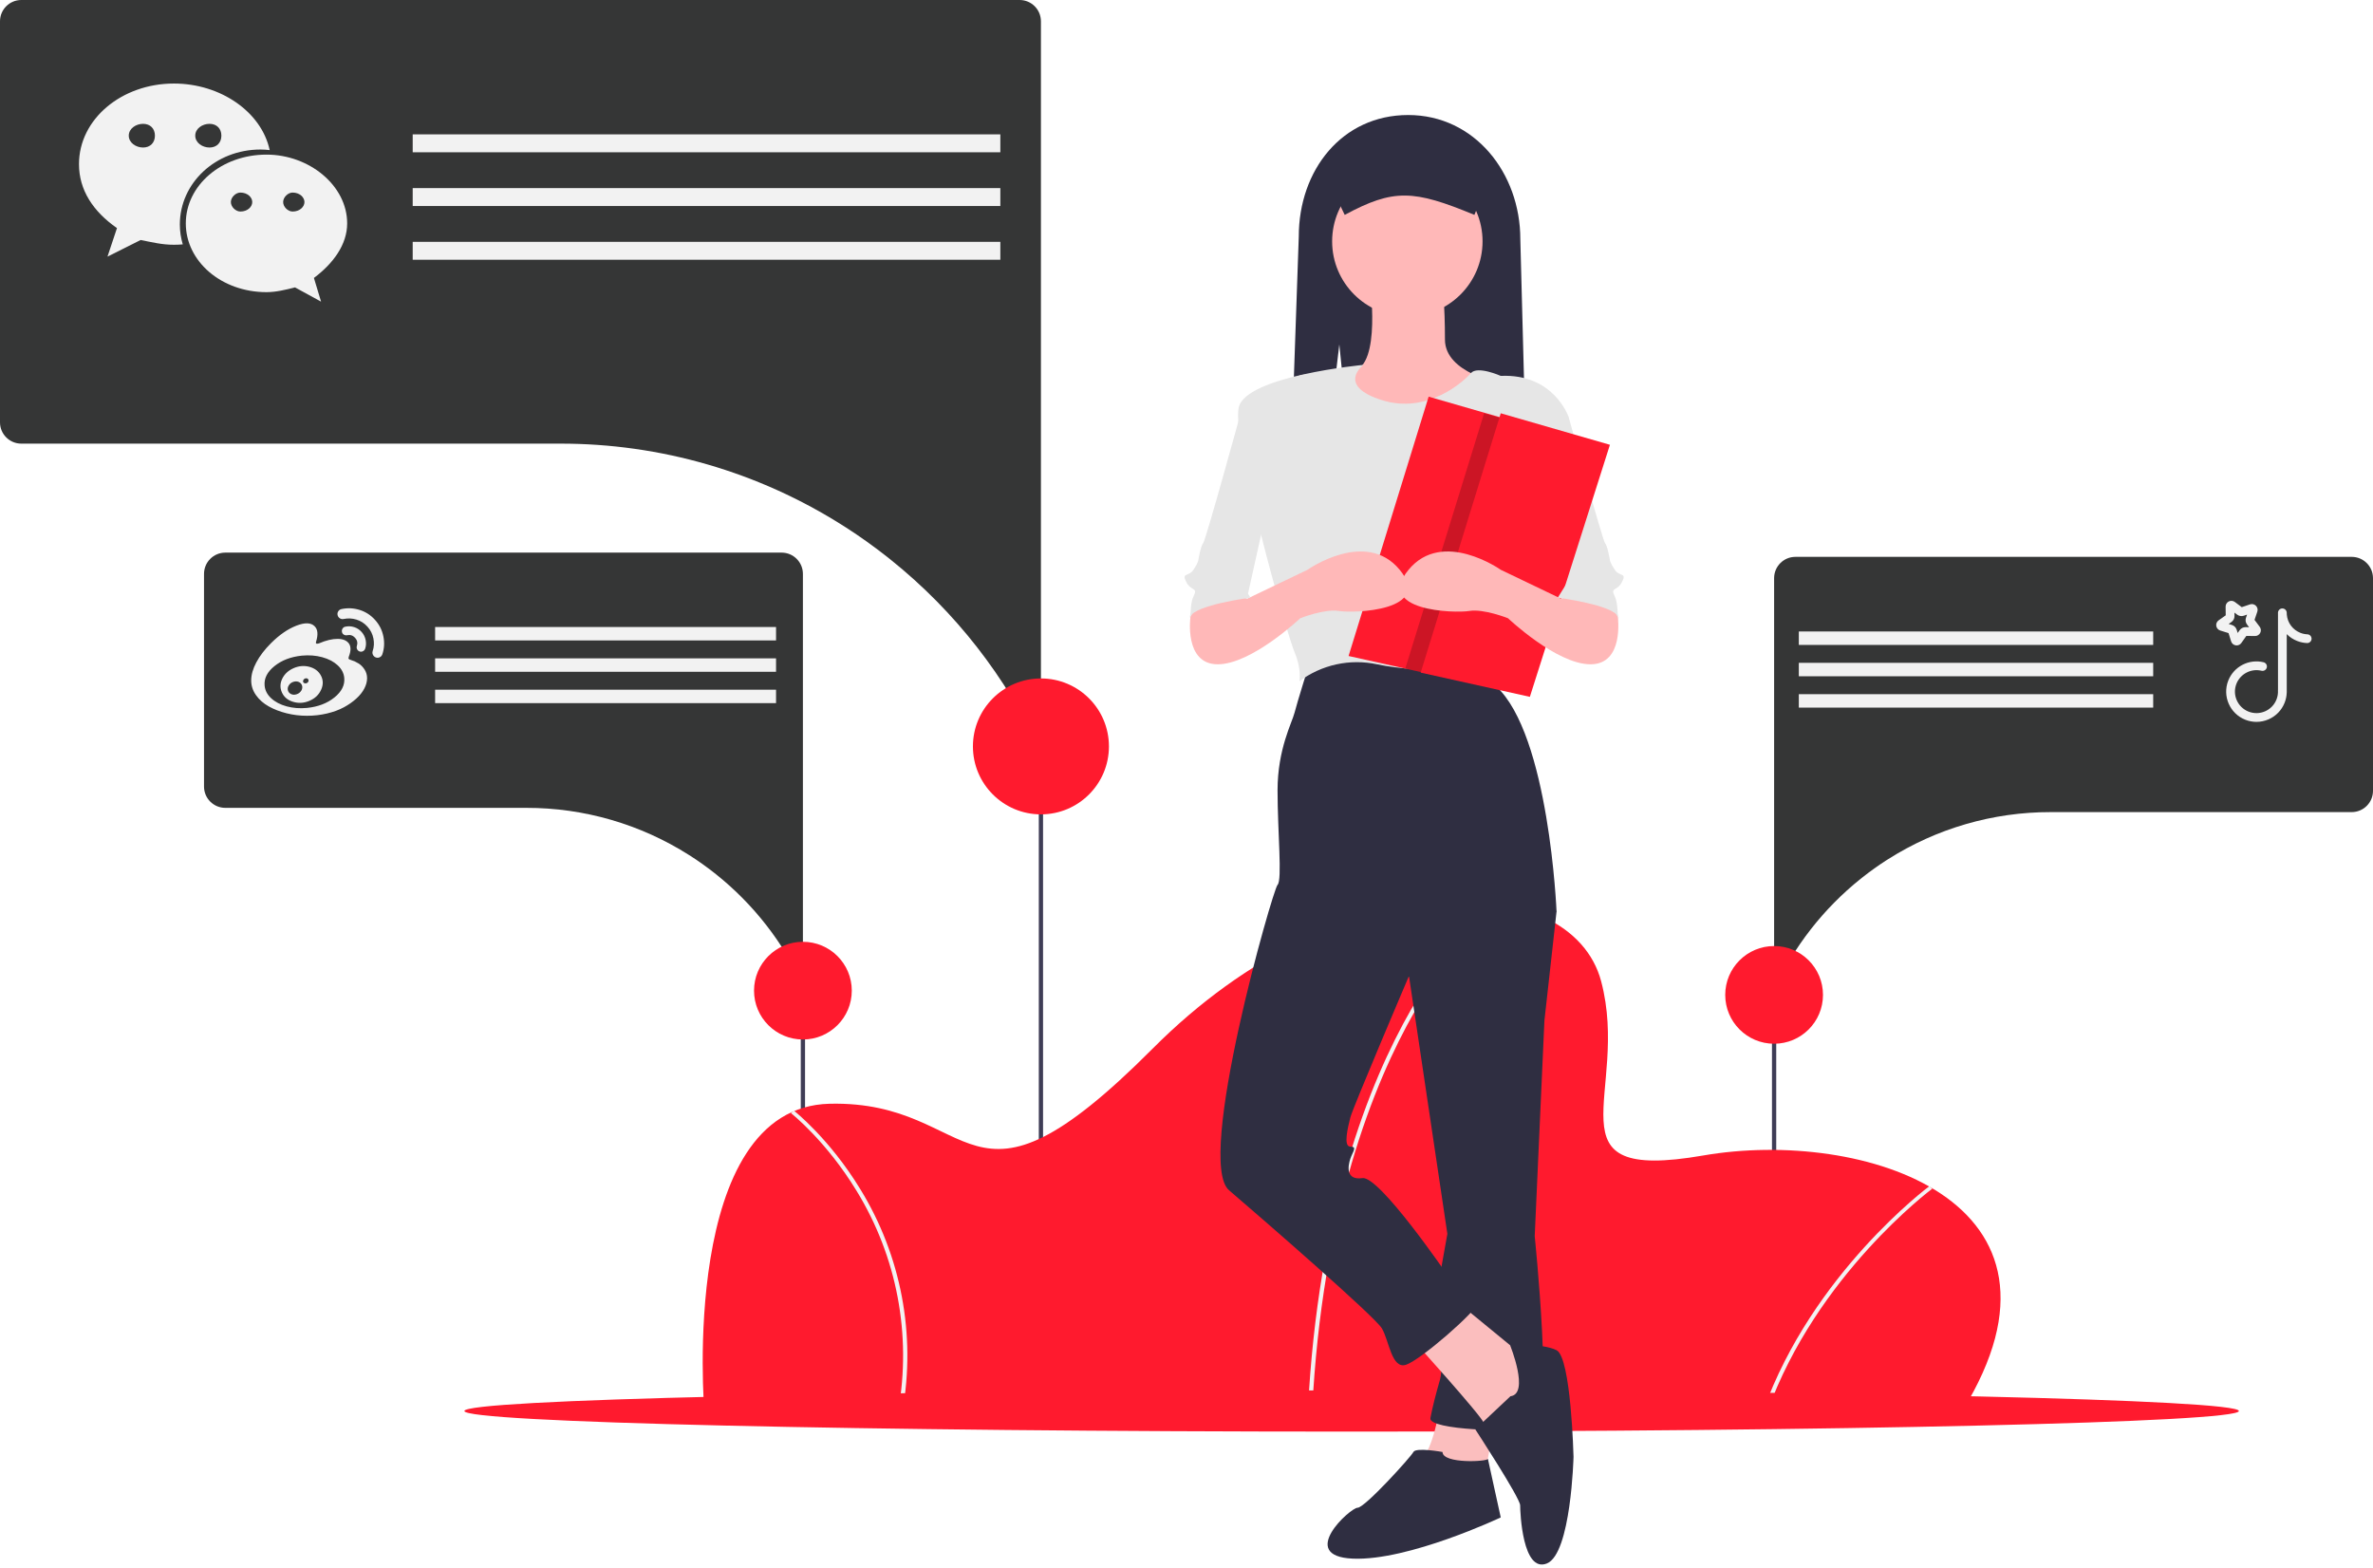 <svg width="557" height="368" viewBox="0 0 557 368" fill="none" xmlns="http://www.w3.org/2000/svg">
<path d="M416.924 233.535H415.927V331.745H416.924V233.535Z" fill="#3F3D56"/>
<path d="M421.426 130.715C418.664 130.715 416.426 132.953 416.426 135.715V232.303C421.071 222.18 428.016 213.28 436.708 206.311C436.883 206.167 437.061 206.027 437.239 205.889C439.007 204.495 440.841 203.186 442.74 201.962C442.864 201.885 442.987 201.805 443.111 201.73C454.54 194.459 467.813 190.607 481.362 190.63H552C554.761 190.63 557 188.391 557 185.63V135.715C557 132.953 554.761 130.715 552 130.715H421.426Z" fill="#353636"/>
<path d="M422.225 151.385H505.406V148.231H422.225V151.385Z" fill="#F2F2F2"/>
<path d="M422.225 158.744H505.406V155.59H422.225V158.744Z" fill="#F2F2F2"/>
<path d="M422.225 166.103H505.406V162.949H422.225V166.103Z" fill="#F2F2F2"/>
<path d="M416.426 245.002C422.762 245.002 427.899 239.868 427.899 233.535C427.899 227.203 422.762 222.069 416.426 222.069C410.089 222.069 404.953 227.203 404.953 233.535C404.953 239.868 410.089 245.002 416.426 245.002Z" fill="#FF1A2E"/>
<path d="M188.961 232.539H187.963V330.749H188.961V232.539Z" fill="#3F3D56"/>
<path d="M244.829 175.208H243.832V273.418H244.829V175.208Z" fill="#3F3D56"/>
<path d="M239.33 0C242.092 0 244.33 2.239 244.33 5V176.569C236.256 158.974 224.185 143.505 209.078 131.392C208.774 131.143 208.465 130.898 208.155 130.659C205.083 128.236 201.895 125.961 198.593 123.834C198.378 123.7 198.164 123.56 197.949 123.431C178.084 110.793 155.015 104.098 131.466 104.137H5C2.239 104.137 0 101.899 0 99.138V5C0 2.239 2.239 0 5 0H239.33Z" fill="#353636"/>
<path d="M234.803 31.539H96.87V35.744H234.803V31.539Z" fill="#F2F2F2"/>
<path d="M234.803 44.154H96.87V48.359H234.803V44.154Z" fill="#F2F2F2"/>
<path d="M234.803 56.769H96.87V60.974H234.803V56.769Z" fill="#F2F2F2"/>
<path d="M183.462 129.718C186.223 129.718 188.462 131.956 188.462 134.718V231.306C183.816 221.183 176.871 212.283 168.18 205.314C168.005 205.17 167.827 205.03 167.649 204.892C165.881 203.498 164.047 202.189 162.147 200.965C162.023 200.888 161.9 200.808 161.777 200.733C150.347 193.462 137.074 189.61 123.526 189.633H52.887C50.126 189.633 47.887 187.394 47.887 184.633V134.718C47.887 131.956 50.126 129.718 52.887 129.718H183.462Z" fill="#353636"/>
<path d="M182.157 147.18H102.134V150.334H182.157V147.18Z" fill="#F2F2F2"/>
<path d="M182.157 154.539H102.134V157.692H182.157V154.539Z" fill="#F2F2F2"/>
<path d="M182.157 161.897H102.134V165.051H182.157V161.897Z" fill="#F2F2F2"/>
<path d="M244.33 191.161C253.146 191.161 260.293 184.018 260.293 175.208C260.293 166.397 253.146 159.255 244.33 159.255C235.515 159.255 228.368 166.397 228.368 175.208C228.368 184.018 235.515 191.161 244.33 191.161Z" fill="#FF1A2E"/>
<path d="M188.462 244.005C194.798 244.005 199.935 238.871 199.935 232.538C199.935 226.206 194.798 221.072 188.462 221.072C182.125 221.072 176.989 226.206 176.989 232.538C176.989 238.871 182.125 244.005 188.462 244.005Z" fill="#FF1A2E"/>
<g clip-path="url(#clip0)">
<path d="M70.71 162.143C70.953 161.749 71.017 161.349 70.901 160.944C70.785 160.539 70.524 160.249 70.117 160.074C69.722 159.912 69.299 159.906 68.847 160.056C68.396 160.206 68.048 160.472 67.803 160.855C67.547 161.249 67.472 161.646 67.576 162.045C67.68 162.444 67.929 162.737 68.324 162.924C68.719 163.111 69.151 163.126 69.62 162.969C70.09 162.812 70.452 162.536 70.707 162.143H70.71ZM72.347 160.04C72.439 159.889 72.459 159.735 72.407 159.58C72.355 159.424 72.253 159.316 72.102 159.257C71.94 159.199 71.774 159.202 71.605 159.266C71.436 159.33 71.311 159.437 71.231 159.588C71.033 159.947 71.109 160.209 71.458 160.372C71.62 160.43 71.788 160.427 71.964 160.363C72.139 160.299 72.267 160.191 72.347 160.04ZM75.374 161.901C74.851 163.083 73.935 163.952 72.625 164.509C71.316 165.065 70.016 165.135 68.727 164.718C67.486 164.323 66.63 163.59 66.161 162.519C65.692 161.448 65.73 160.361 66.275 159.259C66.82 158.18 67.699 157.375 68.912 156.842C70.125 156.31 71.347 156.2 72.576 156.513C73.864 156.85 74.783 157.543 75.334 158.591C75.885 159.64 75.9 160.744 75.379 161.903L75.374 161.901ZM80.805 159.119C80.701 158.006 80.185 157.021 79.257 156.164C78.329 155.306 77.119 154.674 75.628 154.267C74.137 153.861 72.544 153.739 70.85 153.902C68.263 154.17 66.12 154.989 64.419 156.362C62.719 157.734 61.95 159.266 62.114 160.959C62.218 162.072 62.734 163.057 63.662 163.915C64.59 164.772 65.799 165.404 67.29 165.811C68.781 166.217 70.374 166.339 72.068 166.176C74.655 165.909 76.799 165.089 78.499 163.717C80.2 162.344 80.968 160.812 80.805 159.119ZM86.164 159.188C86.164 159.976 85.95 160.784 85.52 161.614C85.091 162.443 84.459 163.237 83.623 163.995C82.786 164.753 81.809 165.434 80.691 166.038C79.573 166.641 78.262 167.122 76.757 167.48C75.253 167.837 73.684 168.017 72.051 168.018C70.417 168.02 68.822 167.825 67.266 167.435C65.71 167.045 64.314 166.506 63.081 165.817C61.846 165.129 60.852 164.254 60.096 163.191C59.34 162.129 58.963 160.973 58.964 159.722C58.964 158.39 59.367 156.97 60.174 155.463C60.98 153.955 62.126 152.46 63.611 150.976C65.571 149.018 67.552 147.65 69.554 146.872C71.555 146.095 72.985 146.136 73.844 146.995C74.598 147.737 74.714 148.948 74.191 150.629C74.145 150.791 74.139 150.906 74.173 150.976C74.208 151.046 74.266 151.087 74.347 151.098C74.429 151.11 74.513 151.107 74.599 151.09C74.685 151.072 74.763 151.052 74.833 151.029L74.938 150.994C76.55 150.31 77.977 149.968 79.219 149.968C80.46 149.968 81.347 150.322 81.881 151.029C82.403 151.759 82.403 152.791 81.881 154.125C81.857 154.276 81.831 154.392 81.803 154.472C81.774 154.552 81.8 154.625 81.881 154.69C81.961 154.756 82.031 154.799 82.09 154.822C82.149 154.844 82.248 154.879 82.386 154.926C83.047 155.135 83.645 155.408 84.179 155.743C84.714 156.078 85.178 156.551 85.572 157.16C85.965 157.77 86.163 158.445 86.164 159.186V159.188ZM84.877 148.339C85.364 148.883 85.68 149.513 85.826 150.226C85.971 150.94 85.933 151.621 85.712 152.269C85.62 152.536 85.449 152.733 85.2 152.861C84.95 152.989 84.692 153.012 84.424 152.93C84.157 152.838 83.96 152.667 83.832 152.418C83.704 152.169 83.681 151.911 83.763 151.644C83.995 150.914 83.856 150.271 83.346 149.714C82.837 149.158 82.216 148.955 81.484 149.107C81.206 149.165 80.945 149.119 80.7 148.969C80.455 148.819 80.31 148.605 80.266 148.326C80.208 148.048 80.254 147.79 80.404 147.551C80.554 147.312 80.768 147.165 81.047 147.108C81.744 146.957 82.434 146.989 83.119 147.204C83.804 147.419 84.389 147.799 84.877 148.343V148.339ZM88.026 145.506C89.036 146.619 89.689 147.908 89.984 149.374C90.28 150.84 90.202 152.239 89.75 153.573C89.646 153.886 89.449 154.118 89.158 154.267C88.867 154.417 88.565 154.44 88.253 154.336C87.942 154.233 87.71 154.035 87.558 153.744C87.407 153.454 87.378 153.153 87.472 152.841C87.797 151.89 87.855 150.893 87.645 149.85C87.436 148.807 86.972 147.892 86.253 147.104C85.534 146.304 84.676 145.751 83.678 145.444C82.68 145.137 81.676 145.088 80.667 145.297C80.341 145.367 80.04 145.312 79.762 145.132C79.484 144.953 79.311 144.7 79.241 144.376C79.171 144.051 79.226 143.752 79.406 143.481C79.585 143.209 79.838 143.039 80.163 142.969C81.59 142.668 83.005 142.735 84.409 143.169C85.812 143.604 87.019 144.384 88.028 145.508L88.026 145.506Z" fill="#F2F2F2"/>
</g>
<path d="M523.696 150.55C523.85 151.045 524.265 151.403 524.778 151.484C524.85 151.496 524.922 151.501 524.994 151.501C525.429 151.501 525.838 151.293 526.096 150.929L527.271 149.271L529.306 149.297C529.824 149.303 530.295 149.021 530.53 148.559C530.766 148.097 530.72 147.552 530.409 147.136L529.192 145.508L529.845 143.584C530.012 143.093 529.888 142.561 529.52 142.194C529.153 141.827 528.619 141.703 528.127 141.87L526.2 142.522L524.569 141.307C524.153 140.997 523.606 140.951 523.144 141.186C522.681 141.421 522.397 141.89 522.404 142.408L522.43 144.439L520.768 145.612C520.344 145.911 520.131 146.415 520.212 146.927C520.294 147.44 520.652 147.853 521.148 148.007L523.092 148.61L523.696 150.55ZM523.78 146.002C524.002 145.845 524.183 145.636 524.307 145.394C524.431 145.151 524.494 144.883 524.49 144.611L524.48 143.803L525.128 144.286C525.347 144.449 525.601 144.556 525.87 144.599C526.14 144.641 526.415 144.618 526.673 144.53L527.439 144.271L527.179 145.036C527.092 145.293 527.068 145.568 527.111 145.837C527.154 146.106 527.261 146.36 527.424 146.578L527.908 147.225L527.099 147.215C526.547 147.209 526.025 147.473 525.705 147.924L525.238 148.583L524.998 147.812C524.917 147.552 524.774 147.316 524.581 147.123C524.389 146.931 524.152 146.789 523.892 146.708L523.119 146.468L523.78 146.002ZM541.595 148.897C541.033 148.873 540.48 148.756 539.952 148.548C538.171 147.847 536.953 146.229 536.773 144.325C536.765 144.232 536.759 144.139 536.755 144.046V143.911C536.755 143.877 536.753 143.844 536.75 143.811C536.73 143.262 536.278 142.824 535.724 142.823H535.722C535.155 142.823 534.694 143.282 534.694 143.849C534.694 143.925 534.695 144.001 534.698 144.077V161.852C534.687 161.922 534.684 161.993 534.688 162.063C534.731 162.794 534.614 163.513 534.343 164.2C533.848 165.453 532.894 166.438 531.657 166.975C530.419 167.511 529.047 167.535 527.791 167.041C525.2 166.022 523.923 163.088 524.945 160.502C525.865 158.172 528.395 156.859 530.828 157.449C531.381 157.583 531.937 157.245 532.071 156.694C532.205 156.142 531.866 155.587 531.314 155.453C529.661 155.053 527.913 155.261 526.393 156.041C524.858 156.828 523.664 158.145 523.03 159.749C521.593 163.388 523.39 167.517 527.037 168.952C527.881 169.284 528.764 169.45 529.645 169.45C530.607 169.45 531.568 169.252 532.477 168.858C534.218 168.103 535.561 166.716 536.257 164.953C536.561 164.183 536.726 163.384 536.751 162.57C536.754 162.539 536.755 162.508 536.755 162.476V148.854C537.445 149.549 538.275 150.096 539.197 150.459C539.94 150.751 540.718 150.916 541.51 150.948C541.524 150.949 541.539 150.949 541.553 150.949C542.102 150.949 542.558 150.517 542.581 149.965C542.604 149.398 542.163 148.92 541.595 148.897Z" fill="#F2F2F2"/>
<path d="M61.155 35.099C61.878 35.099 62.591 35.152 63.301 35.231C61.373 26.268 51.776 19.609 40.82 19.609C28.573 19.609 18.54 27.944 18.54 38.528C18.54 44.637 21.877 49.654 27.456 53.545L25.228 60.237L33.015 56.337C35.803 56.888 38.039 57.454 40.82 57.454C41.519 57.454 42.212 57.419 42.901 57.366C42.465 55.878 42.212 54.321 42.212 52.705C42.213 42.986 50.571 35.099 61.155 35.099H61.155ZM49.175 29.068C50.852 29.068 51.963 30.17 51.963 31.844C51.963 33.511 50.852 34.628 49.175 34.628C47.505 34.628 45.83 33.511 45.83 31.844C45.83 30.17 47.505 29.068 49.175 29.068V29.068ZM33.583 34.628C31.913 34.628 30.227 33.511 30.227 31.844C30.227 30.17 31.913 29.068 33.583 29.068C35.252 29.068 36.364 30.17 36.364 31.844C36.364 33.511 35.252 34.628 33.583 34.628Z" fill="#F2F2F2"/>
<path d="M81.489 52.437C81.489 43.544 72.576 36.294 62.564 36.294C51.963 36.294 43.614 43.544 43.614 52.437C43.614 61.346 51.963 68.579 62.564 68.579C64.783 68.579 67.022 68.02 69.251 67.463L75.361 70.804L73.685 65.245C78.158 61.895 81.489 57.453 81.489 52.437V52.437ZM56.421 49.654C55.312 49.654 54.191 48.552 54.191 47.428C54.191 46.319 55.312 45.203 56.421 45.203C58.106 45.203 59.21 46.319 59.21 47.428C59.21 48.552 58.106 49.654 56.421 49.654ZM68.676 49.654C67.573 49.654 66.462 48.552 66.462 47.428C66.462 46.319 67.573 45.203 68.676 45.203C70.346 45.203 71.464 46.319 71.464 47.428C71.464 48.552 70.346 49.654 68.676 49.654H68.676Z" fill="#F2F2F2"/>
<path d="M460.627 331.171H165.322C165.322 331.171 159.336 259.898 194.753 259.088C230.169 258.278 226.179 290.675 270.574 246.129C314.97 201.583 368.843 204.013 375.827 230.336C382.81 256.658 362.358 277.716 399.77 271.237C437.182 264.757 491.056 281.766 460.627 331.171Z" fill="#FF1A2E"/>
<path d="M307.99 331.187L306.993 331.155C309.317 284.229 321.423 254.079 331.169 237.05C341.751 218.559 351.949 211.074 352.05 211L352.713 211.605C352.613 211.678 342.535 219.089 332.037 237.455C322.345 254.412 310.306 284.439 307.99 331.187Z" fill="#F2F2F2"/>
<path d="M414.868 331.284L413.911 331.058C425.443 298.923 452.6 278.634 452.874 278.433L453.544 279.032C453.273 279.232 426.319 299.378 414.868 331.284Z" fill="#F2F2F2"/>
<path d="M211.834 331.227L210.845 331.116C214.002 313.313 210.526 294.972 201.072 279.557C193.906 267.78 185.73 261.348 185.648 261.285L186.338 260.7C186.421 260.765 194.724 267.295 201.967 279.198C211.508 294.753 215.018 313.262 211.834 331.227Z" fill="#F2F2F2"/>
<path d="M317.26 336.048C432.279 336.048 525.52 333.883 525.52 331.213C525.52 328.543 432.279 326.379 317.26 326.379C202.241 326.379 109 328.543 109 331.213C109 333.883 202.241 336.048 317.26 336.048Z" fill="#FF1A2E"/>
<path d="M314.368 80.851L319.177 128.367H358.758L356.856 56.143C356.856 40.597 346.099 27 330.538 27C314.978 27 304.855 39.964 304.855 55.509L302.319 128.367H308.772L314.368 80.851Z" fill="#2F2E41"/>
<path d="M338.025 330.024C338.025 330.024 336.317 340.833 333.469 342.54C330.622 344.247 348.275 348.229 348.275 348.229L351.123 331.162L338.025 330.024Z" fill="#FBBEBE"/>
<path d="M359.095 206.569L365.359 213.965L362.512 239.566L360.234 290.2C360.234 290.2 364.79 334.006 360.234 335.144C355.678 336.282 335.178 335.713 335.747 332.868C336.317 330.024 336.886 327.748 338.025 323.766C339.164 319.783 336.886 305.56 336.886 305.56L339.733 289.631L329.483 220.792L359.095 206.569Z" fill="#2F2E41"/>
<path d="M338.594 340.833C338.594 340.833 332.33 339.696 331.761 340.833C331.191 341.971 320.372 353.918 318.663 353.918C316.955 353.918 304.427 365.297 317.524 365.866C330.622 366.435 352.262 356.194 352.262 356.194C352.262 356.194 349.077 341.717 349.246 342.413C349.414 343.109 338.594 343.678 338.594 340.833Z" fill="#2F2E41"/>
<path d="M331.761 314.663C331.761 314.663 347.706 332.3 348.275 334.006C348.845 335.713 357.387 334.006 357.387 334.006L360.803 322.628L357.956 318.646L342.011 305.561L331.761 314.663Z" fill="#FBBEBE"/>
<path d="M354.539 327.748L346.282 335.513C346.282 335.513 356.817 351.643 356.817 353.349C356.817 355.056 357.387 369.279 363.081 367.003C368.776 364.728 369.345 341.971 369.345 341.971C369.345 341.971 368.776 318.646 365.359 316.939C361.942 315.232 354.454 315.771 354.454 315.771C354.454 315.771 359.095 327.179 354.539 327.748Z" fill="#2F2E41"/>
<path d="M307.274 155.935C307.274 155.935 304.427 165.038 303.857 167.313C303.288 169.589 299.871 175.847 299.871 185.519C299.871 195.19 301.01 206.569 299.871 207.707C298.732 208.844 280.509 272.563 288.482 279.39C296.454 286.217 322.649 308.974 324.358 311.818C326.066 314.663 326.636 321.49 330.052 320.352C333.469 319.214 346.567 307.836 347.136 305.56C347.706 303.284 339.733 299.302 339.733 299.302C339.733 299.302 323.788 275.976 319.802 276.545C315.816 277.114 316.385 273.701 316.955 271.994C317.524 270.287 318.663 269.149 316.955 269.149C315.246 269.149 316.385 264.598 316.955 262.322C317.524 260.047 330.622 229.325 330.622 229.325L365.359 213.965C365.359 213.965 363.651 172.434 351.123 161.055L348.275 154.228C348.275 154.228 316.385 151.953 307.274 155.935Z" fill="#2F2E41"/>
<path d="M321.511 66.047C321.511 66.047 324.358 85.959 317.524 87.097C310.691 88.235 304.996 87.666 304.996 88.235C304.996 88.804 322.08 106.44 322.08 106.44L338.025 105.302L352.262 89.941C352.262 89.941 339.164 87.666 339.164 79.701C339.164 71.736 338.594 66.047 338.594 66.047L321.511 66.047Z" fill="#FFB8B8"/>
<path d="M330.337 74.296C340.087 74.296 347.991 66.4 347.991 56.66C347.991 46.919 340.087 39.023 330.337 39.023C320.588 39.023 312.684 46.919 312.684 56.66C312.684 66.4 320.588 74.296 330.337 74.296Z" fill="#FFB8B8"/>
<path d="M320.035 85.648C320.035 85.648 292.468 88.235 290.76 95.63C289.051 103.026 302.149 149.109 303.857 153.091C305.566 157.074 304.996 159.918 304.996 159.918C307.573 157.993 310.532 156.641 313.676 155.954C316.819 155.268 320.073 155.261 323.219 155.936C334.039 158.211 349.414 157.074 349.414 157.074C349.414 157.074 354.539 136.024 355.678 133.748C356.817 131.472 361.373 118.956 361.373 115.543C361.373 112.129 368.206 97.906 368.206 97.906C368.206 97.906 364.79 87.666 352.262 88.235C352.262 88.235 346.797 85.791 345.258 87.582C343.72 89.373 335.178 97.337 324.358 93.924C313.538 90.51 320.035 85.648 320.035 85.648Z" fill="#E6E6E6"/>
<path d="M357.387 95.061L368.206 97.906C368.206 97.906 376.179 126.921 376.748 127.49C377.318 128.059 377.887 131.472 377.887 131.472C377.887 131.472 377.887 132.041 379.026 133.748C380.165 135.455 381.874 134.317 380.735 136.592C379.596 138.868 377.887 137.73 379.026 140.006C380.165 142.282 379.596 148.54 379.596 148.54C379.596 148.54 376.748 137.73 366.498 140.575L359.664 109.853L357.387 95.061Z" fill="#E6E6E6"/>
<path d="M360.963 100.507L360.924 100.637L342.167 159.671L329.855 156.939L316.541 153.987L335.337 93.111L360.963 100.507Z" fill="#FF1A2E"/>
<path d="M301.776 95.061L290.957 97.906C290.957 97.906 282.984 126.921 282.415 127.49C281.845 128.059 281.276 131.472 281.276 131.472C281.276 131.472 281.276 132.041 280.137 133.748C278.998 135.455 277.289 134.317 278.428 136.592C279.567 138.868 281.276 137.73 280.137 140.006C278.998 142.282 279.567 148.54 279.567 148.54C279.567 148.54 282.415 137.73 292.665 140.575L299.499 109.853L301.776 95.061Z" fill="#E6E6E6"/>
<path d="M282.984 138.868L279.427 144.808C279.427 144.808 277.859 155.935 285.831 155.935C293.804 155.935 305.193 145.126 305.193 145.126C305.193 145.126 310.888 142.85 314.305 143.419C317.721 143.988 336.514 143.419 328.541 133.748C320.569 124.076 306.902 133.748 306.902 133.748L292.665 140.575L285.262 136.592L282.984 138.868Z" fill="#FFB8B8"/>
<path d="M287.825 131.188L293.519 140.29C293.519 140.29 280.422 141.997 279.283 144.842C278.144 147.686 284.408 130.05 284.408 130.05L287.825 131.188Z" fill="#E6E6E6"/>
<path d="M315.636 50.441C327.104 44.264 331.815 44.526 346.075 50.441L349.88 41.18C349.878 39.436 349.184 37.764 347.949 36.531C346.715 35.298 345.042 34.605 343.296 34.602H317.78C316.035 34.605 314.361 35.298 313.127 36.531C311.893 37.764 311.199 39.436 311.197 41.18L315.636 50.441Z" fill="#2F2E41"/>
<path opacity="0.2" d="M360.924 100.638L342.167 159.671L329.855 156.94L348.358 97.015L360.924 100.638Z" fill="black"/>
<path d="M352.261 97.013L333.469 157.887L359.095 163.575L377.887 104.408L352.261 97.013Z" fill="#FF1A2E"/>
<path d="M376.179 138.868L379.736 144.808C379.736 144.808 381.304 155.935 373.332 155.935C365.359 155.935 353.97 145.126 353.97 145.126C353.97 145.126 348.275 142.85 344.858 143.419C341.442 143.988 322.649 143.419 330.622 133.748C338.594 124.076 352.261 133.748 352.261 133.748L366.498 140.575L373.901 136.592L376.179 138.868Z" fill="#FFB8B8"/>
<path d="M371.338 131.188L365.644 140.29C365.644 140.29 378.741 141.997 379.88 144.842C381.019 147.686 374.755 130.05 374.755 130.05L371.338 131.188Z" fill="#E6E6E6"/>
<defs>
<clipPath id="clip0">
<rect x="58.964" y="139.82" width="31.215" height="31.156" fill="white"/>
</clipPath>
</defs>
</svg>
